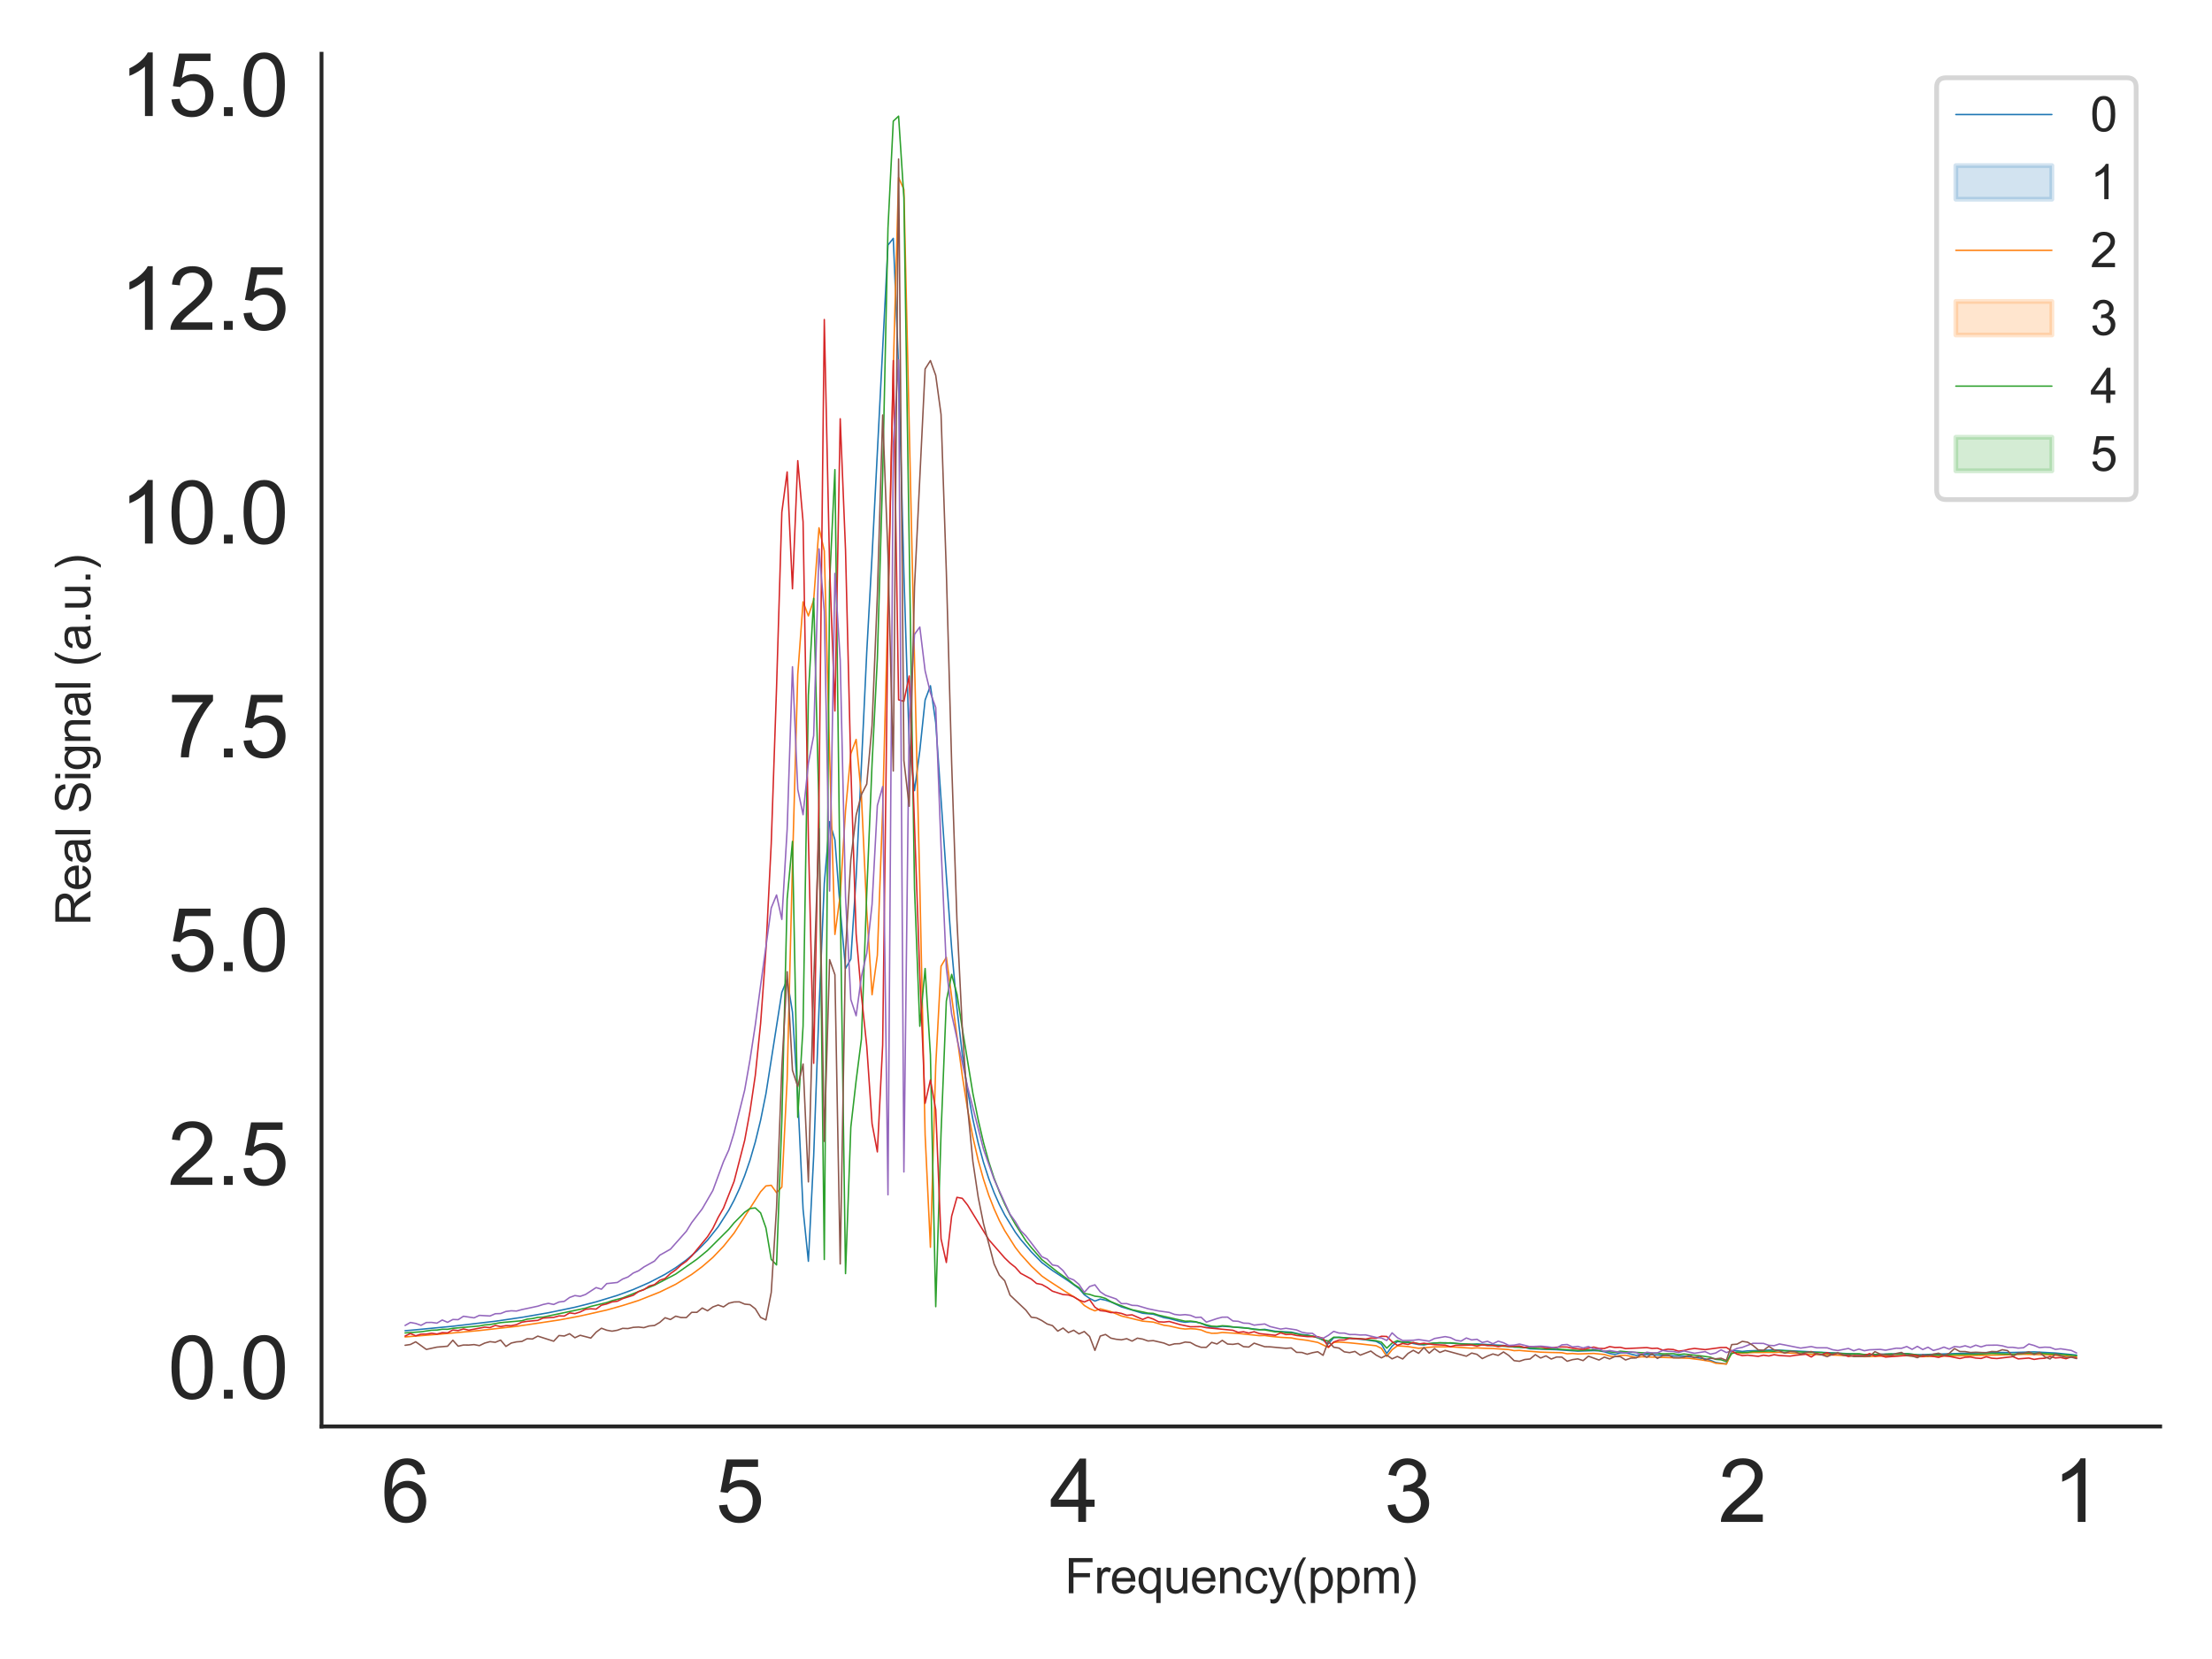 <?xml version="1.0" encoding="utf-8" standalone="no"?>
<!DOCTYPE svg PUBLIC "-//W3C//DTD SVG 1.1//EN"
  "http://www.w3.org/Graphics/SVG/1.1/DTD/svg11.dtd">
<svg xmlns:xlink="http://www.w3.org/1999/xlink" width="460.8pt" height="345.6pt" viewBox="0 0 460.8 345.6" xmlns="http://www.w3.org/2000/svg" version="1.1">
 <defs>
  <style type="text/css">*{stroke-linejoin: round; stroke-linecap: butt}</style>
 </defs>
 <g id="figure_1">
  <g id="patch_1">
   <path d="M 0 345.6 
L 460.8 345.6 
L 460.8 0 
L 0 0 
z
" style="fill: #ffffff"/>
  </g>
  <g id="axes_1">
   <g id="patch_2">
    <path d="M 66.98 297.16 
L 450 297.16 
L 450 11.198 
L 66.98 11.198 
z
" style="fill: #ffffff"/>
   </g>
   <g id="matplotlib.axis_1">
    <g id="xtick_1">
     <g id="text_1">
      <!-- 1 -->
      <g style="fill: #262626" transform="translate(427.585 317.044) scale(0.18 -0.18)">
       <defs>
        <path id="ArialMT-31" d="M 2384 0 
L 1822 0 
L 1822 3584 
Q 1619 3391 1289 3197 
Q 959 3003 697 2906 
L 697 3450 
Q 1169 3672 1522 3987 
Q 1875 4303 2022 4600 
L 2384 4600 
L 2384 0 
z
" transform="scale(0.016)"/>
       </defs>
       <use xlink:href="#ArialMT-31"/>
      </g>
     </g>
    </g>
    <g id="xtick_2">
     <g id="text_2">
      <!-- 2 -->
      <g style="fill: #262626" transform="translate(357.945 317.044) scale(0.18 -0.18)">
       <defs>
        <path id="ArialMT-32" d="M 3222 541 
L 3222 0 
L 194 0 
Q 188 203 259 391 
Q 375 700 629 1000 
Q 884 1300 1366 1694 
Q 2113 2306 2375 2664 
Q 2638 3022 2638 3341 
Q 2638 3675 2398 3904 
Q 2159 4134 1775 4134 
Q 1369 4134 1125 3890 
Q 881 3647 878 3216 
L 300 3275 
Q 359 3922 746 4261 
Q 1134 4600 1788 4600 
Q 2447 4600 2831 4234 
Q 3216 3869 3216 3328 
Q 3216 3053 3103 2787 
Q 2991 2522 2730 2228 
Q 2469 1934 1863 1422 
Q 1356 997 1212 845 
Q 1069 694 975 541 
L 3222 541 
z
" transform="scale(0.016)"/>
       </defs>
       <use xlink:href="#ArialMT-32"/>
      </g>
     </g>
    </g>
    <g id="xtick_3">
     <g id="text_3">
      <!-- 3 -->
      <g style="fill: #262626" transform="translate(288.305 317.044) scale(0.18 -0.18)">
       <defs>
        <path id="ArialMT-33" d="M 269 1209 
L 831 1284 
Q 928 806 1161 595 
Q 1394 384 1728 384 
Q 2125 384 2398 659 
Q 2672 934 2672 1341 
Q 2672 1728 2419 1979 
Q 2166 2231 1775 2231 
Q 1616 2231 1378 2169 
L 1441 2663 
Q 1497 2656 1531 2656 
Q 1891 2656 2178 2843 
Q 2466 3031 2466 3422 
Q 2466 3731 2256 3934 
Q 2047 4138 1716 4138 
Q 1388 4138 1169 3931 
Q 950 3725 888 3313 
L 325 3413 
Q 428 3978 793 4289 
Q 1159 4600 1703 4600 
Q 2078 4600 2393 4439 
Q 2709 4278 2876 4000 
Q 3044 3722 3044 3409 
Q 3044 3113 2884 2869 
Q 2725 2625 2413 2481 
Q 2819 2388 3044 2092 
Q 3269 1797 3269 1353 
Q 3269 753 2831 336 
Q 2394 -81 1725 -81 
Q 1122 -81 723 278 
Q 325 638 269 1209 
z
" transform="scale(0.016)"/>
       </defs>
       <use xlink:href="#ArialMT-33"/>
      </g>
     </g>
    </g>
    <g id="xtick_4">
     <g id="text_4">
      <!-- 4 -->
      <g style="fill: #262626" transform="translate(218.665 317.044) scale(0.18 -0.18)">
       <defs>
        <path id="ArialMT-34" d="M 2069 0 
L 2069 1097 
L 81 1097 
L 81 1613 
L 2172 4581 
L 2631 4581 
L 2631 1613 
L 3250 1613 
L 3250 1097 
L 2631 1097 
L 2631 0 
L 2069 0 
z
M 2069 1613 
L 2069 3678 
L 634 1613 
L 2069 1613 
z
" transform="scale(0.016)"/>
       </defs>
       <use xlink:href="#ArialMT-34"/>
      </g>
     </g>
    </g>
    <g id="xtick_5">
     <g id="text_5">
      <!-- 5 -->
      <g style="fill: #262626" transform="translate(149.025 317.044) scale(0.18 -0.18)">
       <defs>
        <path id="ArialMT-35" d="M 266 1200 
L 856 1250 
Q 922 819 1161 601 
Q 1400 384 1738 384 
Q 2144 384 2425 690 
Q 2706 997 2706 1503 
Q 2706 1984 2436 2262 
Q 2166 2541 1728 2541 
Q 1456 2541 1237 2417 
Q 1019 2294 894 2097 
L 366 2166 
L 809 4519 
L 3088 4519 
L 3088 3981 
L 1259 3981 
L 1013 2750 
Q 1425 3038 1878 3038 
Q 2478 3038 2890 2622 
Q 3303 2206 3303 1553 
Q 3303 931 2941 478 
Q 2500 -78 1738 -78 
Q 1113 -78 717 272 
Q 322 622 266 1200 
z
" transform="scale(0.016)"/>
       </defs>
       <use xlink:href="#ArialMT-35"/>
      </g>
     </g>
    </g>
    <g id="xtick_6">
     <g id="text_6">
      <!-- 6 -->
      <g style="fill: #262626" transform="translate(79.385 317.044) scale(0.18 -0.18)">
       <defs>
        <path id="ArialMT-36" d="M 3184 3459 
L 2625 3416 
Q 2550 3747 2413 3897 
Q 2184 4138 1850 4138 
Q 1581 4138 1378 3988 
Q 1113 3794 959 3422 
Q 806 3050 800 2363 
Q 1003 2672 1297 2822 
Q 1591 2972 1913 2972 
Q 2475 2972 2870 2558 
Q 3266 2144 3266 1488 
Q 3266 1056 3080 686 
Q 2894 316 2569 119 
Q 2244 -78 1831 -78 
Q 1128 -78 684 439 
Q 241 956 241 2144 
Q 241 3472 731 4075 
Q 1159 4600 1884 4600 
Q 2425 4600 2770 4297 
Q 3116 3994 3184 3459 
z
M 888 1484 
Q 888 1194 1011 928 
Q 1134 663 1356 523 
Q 1578 384 1822 384 
Q 2178 384 2434 671 
Q 2691 959 2691 1453 
Q 2691 1928 2437 2201 
Q 2184 2475 1800 2475 
Q 1419 2475 1153 2201 
Q 888 1928 888 1484 
z
" transform="scale(0.016)"/>
       </defs>
       <use xlink:href="#ArialMT-36"/>
      </g>
     </g>
    </g>
    <g id="text_7">
     <!-- Frequency(ppm) -->
     <g style="fill: #262626" transform="translate(221.813 331.901) scale(0.1 -0.1)">
      <defs>
       <path id="ArialMT-46" d="M 525 0 
L 525 4581 
L 3616 4581 
L 3616 4041 
L 1131 4041 
L 1131 2622 
L 3281 2622 
L 3281 2081 
L 1131 2081 
L 1131 0 
L 525 0 
z
" transform="scale(0.016)"/>
       <path id="ArialMT-72" d="M 416 0 
L 416 3319 
L 922 3319 
L 922 2816 
Q 1116 3169 1280 3281 
Q 1444 3394 1641 3394 
Q 1925 3394 2219 3213 
L 2025 2691 
Q 1819 2813 1613 2813 
Q 1428 2813 1281 2702 
Q 1134 2591 1072 2394 
Q 978 2094 978 1738 
L 978 0 
L 416 0 
z
" transform="scale(0.016)"/>
       <path id="ArialMT-65" d="M 2694 1069 
L 3275 997 
Q 3138 488 2766 206 
Q 2394 -75 1816 -75 
Q 1088 -75 661 373 
Q 234 822 234 1631 
Q 234 2469 665 2931 
Q 1097 3394 1784 3394 
Q 2450 3394 2872 2941 
Q 3294 2488 3294 1666 
Q 3294 1616 3291 1516 
L 816 1516 
Q 847 969 1125 678 
Q 1403 388 1819 388 
Q 2128 388 2347 550 
Q 2566 713 2694 1069 
z
M 847 1978 
L 2700 1978 
Q 2663 2397 2488 2606 
Q 2219 2931 1791 2931 
Q 1403 2931 1139 2672 
Q 875 2413 847 1978 
z
" transform="scale(0.016)"/>
       <path id="ArialMT-71" d="M 2538 -1272 
L 2538 353 
Q 2406 169 2170 47 
Q 1934 -75 1669 -75 
Q 1078 -75 651 397 
Q 225 869 225 1691 
Q 225 2191 398 2587 
Q 572 2984 901 3189 
Q 1231 3394 1625 3394 
Q 2241 3394 2594 2875 
L 2594 3319 
L 3100 3319 
L 3100 -1272 
L 2538 -1272 
z
M 803 1669 
Q 803 1028 1072 708 
Q 1341 388 1716 388 
Q 2075 388 2334 692 
Q 2594 997 2594 1619 
Q 2594 2281 2320 2615 
Q 2047 2950 1678 2950 
Q 1313 2950 1058 2639 
Q 803 2328 803 1669 
z
" transform="scale(0.016)"/>
       <path id="ArialMT-75" d="M 2597 0 
L 2597 488 
Q 2209 -75 1544 -75 
Q 1250 -75 995 37 
Q 741 150 617 320 
Q 494 491 444 738 
Q 409 903 409 1263 
L 409 3319 
L 972 3319 
L 972 1478 
Q 972 1038 1006 884 
Q 1059 663 1231 536 
Q 1403 409 1656 409 
Q 1909 409 2131 539 
Q 2353 669 2445 892 
Q 2538 1116 2538 1541 
L 2538 3319 
L 3100 3319 
L 3100 0 
L 2597 0 
z
" transform="scale(0.016)"/>
       <path id="ArialMT-6e" d="M 422 0 
L 422 3319 
L 928 3319 
L 928 2847 
Q 1294 3394 1984 3394 
Q 2284 3394 2536 3286 
Q 2788 3178 2913 3003 
Q 3038 2828 3088 2588 
Q 3119 2431 3119 2041 
L 3119 0 
L 2556 0 
L 2556 2019 
Q 2556 2363 2490 2533 
Q 2425 2703 2258 2804 
Q 2091 2906 1866 2906 
Q 1506 2906 1245 2678 
Q 984 2450 984 1813 
L 984 0 
L 422 0 
z
" transform="scale(0.016)"/>
       <path id="ArialMT-63" d="M 2588 1216 
L 3141 1144 
Q 3050 572 2676 248 
Q 2303 -75 1759 -75 
Q 1078 -75 664 370 
Q 250 816 250 1647 
Q 250 2184 428 2587 
Q 606 2991 970 3192 
Q 1334 3394 1763 3394 
Q 2303 3394 2647 3120 
Q 2991 2847 3088 2344 
L 2541 2259 
Q 2463 2594 2264 2762 
Q 2066 2931 1784 2931 
Q 1359 2931 1093 2626 
Q 828 2322 828 1663 
Q 828 994 1084 691 
Q 1341 388 1753 388 
Q 2084 388 2306 591 
Q 2528 794 2588 1216 
z
" transform="scale(0.016)"/>
       <path id="ArialMT-79" d="M 397 -1278 
L 334 -750 
Q 519 -800 656 -800 
Q 844 -800 956 -737 
Q 1069 -675 1141 -563 
Q 1194 -478 1313 -144 
Q 1328 -97 1363 -6 
L 103 3319 
L 709 3319 
L 1400 1397 
Q 1534 1031 1641 628 
Q 1738 1016 1872 1384 
L 2581 3319 
L 3144 3319 
L 1881 -56 
Q 1678 -603 1566 -809 
Q 1416 -1088 1222 -1217 
Q 1028 -1347 759 -1347 
Q 597 -1347 397 -1278 
z
" transform="scale(0.016)"/>
       <path id="ArialMT-28" d="M 1497 -1347 
Q 1031 -759 709 28 
Q 388 816 388 1659 
Q 388 2403 628 3084 
Q 909 3875 1497 4659 
L 1900 4659 
Q 1522 4009 1400 3731 
Q 1209 3300 1100 2831 
Q 966 2247 966 1656 
Q 966 153 1900 -1347 
L 1497 -1347 
z
" transform="scale(0.016)"/>
       <path id="ArialMT-70" d="M 422 -1272 
L 422 3319 
L 934 3319 
L 934 2888 
Q 1116 3141 1344 3267 
Q 1572 3394 1897 3394 
Q 2322 3394 2647 3175 
Q 2972 2956 3137 2557 
Q 3303 2159 3303 1684 
Q 3303 1175 3120 767 
Q 2938 359 2589 142 
Q 2241 -75 1856 -75 
Q 1575 -75 1351 44 
Q 1128 163 984 344 
L 984 -1272 
L 422 -1272 
z
M 931 1641 
Q 931 1000 1190 694 
Q 1450 388 1819 388 
Q 2194 388 2461 705 
Q 2728 1022 2728 1688 
Q 2728 2322 2467 2637 
Q 2206 2953 1844 2953 
Q 1484 2953 1207 2617 
Q 931 2281 931 1641 
z
" transform="scale(0.016)"/>
       <path id="ArialMT-6d" d="M 422 0 
L 422 3319 
L 925 3319 
L 925 2853 
Q 1081 3097 1340 3245 
Q 1600 3394 1931 3394 
Q 2300 3394 2536 3241 
Q 2772 3088 2869 2813 
Q 3263 3394 3894 3394 
Q 4388 3394 4653 3120 
Q 4919 2847 4919 2278 
L 4919 0 
L 4359 0 
L 4359 2091 
Q 4359 2428 4304 2576 
Q 4250 2725 4106 2815 
Q 3963 2906 3769 2906 
Q 3419 2906 3187 2673 
Q 2956 2441 2956 1928 
L 2956 0 
L 2394 0 
L 2394 2156 
Q 2394 2531 2256 2718 
Q 2119 2906 1806 2906 
Q 1569 2906 1367 2781 
Q 1166 2656 1075 2415 
Q 984 2175 984 1722 
L 984 0 
L 422 0 
z
" transform="scale(0.016)"/>
       <path id="ArialMT-29" d="M 791 -1347 
L 388 -1347 
Q 1322 153 1322 1656 
Q 1322 2244 1188 2822 
Q 1081 3291 891 3722 
Q 769 4003 388 4659 
L 791 4659 
Q 1378 3875 1659 3084 
Q 1900 2403 1900 1659 
Q 1900 816 1576 28 
Q 1253 -759 791 -1347 
z
" transform="scale(0.016)"/>
      </defs>
      <use xlink:href="#ArialMT-46"/>
      <use xlink:href="#ArialMT-72" x="61.084"/>
      <use xlink:href="#ArialMT-65" x="94.385"/>
      <use xlink:href="#ArialMT-71" x="150"/>
      <use xlink:href="#ArialMT-75" x="205.615"/>
      <use xlink:href="#ArialMT-65" x="261.23"/>
      <use xlink:href="#ArialMT-6e" x="316.846"/>
      <use xlink:href="#ArialMT-63" x="372.461"/>
      <use xlink:href="#ArialMT-79" x="422.461"/>
      <use xlink:href="#ArialMT-28" x="472.461"/>
      <use xlink:href="#ArialMT-70" x="505.762"/>
      <use xlink:href="#ArialMT-70" x="561.377"/>
      <use xlink:href="#ArialMT-6d" x="616.992"/>
      <use xlink:href="#ArialMT-29" x="700.293"/>
     </g>
    </g>
   </g>
   <g id="matplotlib.axis_2">
    <g id="ytick_1">
     <g id="text_8">
      <!-- 0.0 -->
      <g style="fill: #262626" transform="translate(34.96 291.359) scale(0.18 -0.18)">
       <defs>
        <path id="ArialMT-30" d="M 266 2259 
Q 266 3072 433 3567 
Q 600 4063 929 4331 
Q 1259 4600 1759 4600 
Q 2128 4600 2406 4451 
Q 2684 4303 2865 4023 
Q 3047 3744 3150 3342 
Q 3253 2941 3253 2259 
Q 3253 1453 3087 958 
Q 2922 463 2592 192 
Q 2263 -78 1759 -78 
Q 1097 -78 719 397 
Q 266 969 266 2259 
z
M 844 2259 
Q 844 1131 1108 757 
Q 1372 384 1759 384 
Q 2147 384 2411 759 
Q 2675 1134 2675 2259 
Q 2675 3391 2411 3762 
Q 2147 4134 1753 4134 
Q 1366 4134 1134 3806 
Q 844 3388 844 2259 
z
" transform="scale(0.016)"/>
        <path id="ArialMT-2e" d="M 581 0 
L 581 641 
L 1222 641 
L 1222 0 
L 581 0 
z
" transform="scale(0.016)"/>
       </defs>
       <use xlink:href="#ArialMT-30"/>
       <use xlink:href="#ArialMT-2e" x="55.615"/>
       <use xlink:href="#ArialMT-30" x="83.398"/>
      </g>
     </g>
    </g>
    <g id="ytick_2">
     <g id="text_9">
      <!-- 2.5 -->
      <g style="fill: #262626" transform="translate(34.96 246.829) scale(0.18 -0.18)">
       <use xlink:href="#ArialMT-32"/>
       <use xlink:href="#ArialMT-2e" x="55.615"/>
       <use xlink:href="#ArialMT-35" x="83.398"/>
      </g>
     </g>
    </g>
    <g id="ytick_3">
     <g id="text_10">
      <!-- 5.0 -->
      <g style="fill: #262626" transform="translate(34.96 202.298) scale(0.18 -0.18)">
       <use xlink:href="#ArialMT-35"/>
       <use xlink:href="#ArialMT-2e" x="55.615"/>
       <use xlink:href="#ArialMT-30" x="83.398"/>
      </g>
     </g>
    </g>
    <g id="ytick_4">
     <g id="text_11">
      <!-- 7.5 -->
      <g style="fill: #262626" transform="translate(34.96 157.768) scale(0.18 -0.18)">
       <defs>
        <path id="ArialMT-37" d="M 303 3981 
L 303 4522 
L 3269 4522 
L 3269 4084 
Q 2831 3619 2401 2847 
Q 1972 2075 1738 1259 
Q 1569 684 1522 0 
L 944 0 
Q 953 541 1156 1306 
Q 1359 2072 1739 2783 
Q 2119 3494 2547 3981 
L 303 3981 
z
" transform="scale(0.016)"/>
       </defs>
       <use xlink:href="#ArialMT-37"/>
       <use xlink:href="#ArialMT-2e" x="55.615"/>
       <use xlink:href="#ArialMT-35" x="83.398"/>
      </g>
     </g>
    </g>
    <g id="ytick_5">
     <g id="text_12">
      <!-- 10.0 -->
      <g style="fill: #262626" transform="translate(24.95 113.237) scale(0.18 -0.18)">
       <use xlink:href="#ArialMT-31"/>
       <use xlink:href="#ArialMT-30" x="55.615"/>
       <use xlink:href="#ArialMT-2e" x="111.23"/>
       <use xlink:href="#ArialMT-30" x="139.014"/>
      </g>
     </g>
    </g>
    <g id="ytick_6">
     <g id="text_13">
      <!-- 12.5 -->
      <g style="fill: #262626" transform="translate(24.95 68.706) scale(0.18 -0.18)">
       <use xlink:href="#ArialMT-31"/>
       <use xlink:href="#ArialMT-32" x="55.615"/>
       <use xlink:href="#ArialMT-2e" x="111.23"/>
       <use xlink:href="#ArialMT-35" x="139.014"/>
      </g>
     </g>
    </g>
    <g id="ytick_7">
     <g id="text_14">
      <!-- 15.0 -->
      <g style="fill: #262626" transform="translate(24.95 24.176) scale(0.18 -0.18)">
       <use xlink:href="#ArialMT-31"/>
       <use xlink:href="#ArialMT-35" x="55.615"/>
       <use xlink:href="#ArialMT-2e" x="111.23"/>
       <use xlink:href="#ArialMT-30" x="139.014"/>
      </g>
     </g>
    </g>
    <g id="text_15">
     <!-- Real Signal (a.u.) -->
     <g style="fill: #262626" transform="translate(18.846 192.807) rotate(-90) scale(0.1 -0.1)">
      <defs>
       <path id="ArialMT-52" d="M 503 0 
L 503 4581 
L 2534 4581 
Q 3147 4581 3465 4457 
Q 3784 4334 3975 4021 
Q 4166 3709 4166 3331 
Q 4166 2844 3850 2509 
Q 3534 2175 2875 2084 
Q 3116 1969 3241 1856 
Q 3506 1613 3744 1247 
L 4541 0 
L 3778 0 
L 3172 953 
Q 2906 1366 2734 1584 
Q 2563 1803 2427 1890 
Q 2291 1978 2150 2013 
Q 2047 2034 1813 2034 
L 1109 2034 
L 1109 0 
L 503 0 
z
M 1109 2559 
L 2413 2559 
Q 2828 2559 3062 2645 
Q 3297 2731 3419 2920 
Q 3541 3109 3541 3331 
Q 3541 3656 3305 3865 
Q 3069 4075 2559 4075 
L 1109 4075 
L 1109 2559 
z
" transform="scale(0.016)"/>
       <path id="ArialMT-61" d="M 2588 409 
Q 2275 144 1986 34 
Q 1697 -75 1366 -75 
Q 819 -75 525 192 
Q 231 459 231 875 
Q 231 1119 342 1320 
Q 453 1522 633 1644 
Q 813 1766 1038 1828 
Q 1203 1872 1538 1913 
Q 2219 1994 2541 2106 
Q 2544 2222 2544 2253 
Q 2544 2597 2384 2738 
Q 2169 2928 1744 2928 
Q 1347 2928 1158 2789 
Q 969 2650 878 2297 
L 328 2372 
Q 403 2725 575 2942 
Q 747 3159 1072 3276 
Q 1397 3394 1825 3394 
Q 2250 3394 2515 3294 
Q 2781 3194 2906 3042 
Q 3031 2891 3081 2659 
Q 3109 2516 3109 2141 
L 3109 1391 
Q 3109 606 3145 398 
Q 3181 191 3288 0 
L 2700 0 
Q 2613 175 2588 409 
z
M 2541 1666 
Q 2234 1541 1622 1453 
Q 1275 1403 1131 1340 
Q 988 1278 909 1158 
Q 831 1038 831 891 
Q 831 666 1001 516 
Q 1172 366 1500 366 
Q 1825 366 2078 508 
Q 2331 650 2450 897 
Q 2541 1088 2541 1459 
L 2541 1666 
z
" transform="scale(0.016)"/>
       <path id="ArialMT-6c" d="M 409 0 
L 409 4581 
L 972 4581 
L 972 0 
L 409 0 
z
" transform="scale(0.016)"/>
       <path id="ArialMT-20" transform="scale(0.016)"/>
       <path id="ArialMT-53" d="M 288 1472 
L 859 1522 
Q 900 1178 1048 958 
Q 1197 738 1509 602 
Q 1822 466 2213 466 
Q 2559 466 2825 569 
Q 3091 672 3220 851 
Q 3350 1031 3350 1244 
Q 3350 1459 3225 1620 
Q 3100 1781 2813 1891 
Q 2628 1963 1997 2114 
Q 1366 2266 1113 2400 
Q 784 2572 623 2826 
Q 463 3081 463 3397 
Q 463 3744 659 4045 
Q 856 4347 1234 4503 
Q 1613 4659 2075 4659 
Q 2584 4659 2973 4495 
Q 3363 4331 3572 4012 
Q 3781 3694 3797 3291 
L 3216 3247 
Q 3169 3681 2898 3903 
Q 2628 4125 2100 4125 
Q 1550 4125 1298 3923 
Q 1047 3722 1047 3438 
Q 1047 3191 1225 3031 
Q 1400 2872 2139 2705 
Q 2878 2538 3153 2413 
Q 3553 2228 3743 1945 
Q 3934 1663 3934 1294 
Q 3934 928 3725 604 
Q 3516 281 3123 101 
Q 2731 -78 2241 -78 
Q 1619 -78 1198 103 
Q 778 284 539 648 
Q 300 1013 288 1472 
z
" transform="scale(0.016)"/>
       <path id="ArialMT-69" d="M 425 3934 
L 425 4581 
L 988 4581 
L 988 3934 
L 425 3934 
z
M 425 0 
L 425 3319 
L 988 3319 
L 988 0 
L 425 0 
z
" transform="scale(0.016)"/>
       <path id="ArialMT-67" d="M 319 -275 
L 866 -356 
Q 900 -609 1056 -725 
Q 1266 -881 1628 -881 
Q 2019 -881 2231 -725 
Q 2444 -569 2519 -288 
Q 2563 -116 2559 434 
Q 2191 0 1641 0 
Q 956 0 581 494 
Q 206 988 206 1678 
Q 206 2153 378 2554 
Q 550 2956 876 3175 
Q 1203 3394 1644 3394 
Q 2231 3394 2613 2919 
L 2613 3319 
L 3131 3319 
L 3131 450 
Q 3131 -325 2973 -648 
Q 2816 -972 2473 -1159 
Q 2131 -1347 1631 -1347 
Q 1038 -1347 672 -1080 
Q 306 -813 319 -275 
z
M 784 1719 
Q 784 1066 1043 766 
Q 1303 466 1694 466 
Q 2081 466 2343 764 
Q 2606 1063 2606 1700 
Q 2606 2309 2336 2618 
Q 2066 2928 1684 2928 
Q 1309 2928 1046 2623 
Q 784 2319 784 1719 
z
" transform="scale(0.016)"/>
      </defs>
      <use xlink:href="#ArialMT-52"/>
      <use xlink:href="#ArialMT-65" x="72.217"/>
      <use xlink:href="#ArialMT-61" x="127.832"/>
      <use xlink:href="#ArialMT-6c" x="183.447"/>
      <use xlink:href="#ArialMT-20" x="205.664"/>
      <use xlink:href="#ArialMT-53" x="233.447"/>
      <use xlink:href="#ArialMT-69" x="300.146"/>
      <use xlink:href="#ArialMT-67" x="322.363"/>
      <use xlink:href="#ArialMT-6e" x="377.979"/>
      <use xlink:href="#ArialMT-61" x="433.594"/>
      <use xlink:href="#ArialMT-6c" x="489.209"/>
      <use xlink:href="#ArialMT-20" x="511.426"/>
      <use xlink:href="#ArialMT-28" x="539.209"/>
      <use xlink:href="#ArialMT-61" x="572.51"/>
      <use xlink:href="#ArialMT-2e" x="628.125"/>
      <use xlink:href="#ArialMT-75" x="655.908"/>
      <use xlink:href="#ArialMT-2e" x="711.523"/>
      <use xlink:href="#ArialMT-29" x="739.307"/>
     </g>
    </g>
   </g>
   <g id="PolyCollection_1"/>
   <g id="PolyCollection_2"/>
   <g id="PolyCollection_3"/>
   <g id="PolyCollection_4"/>
   <g id="PolyCollection_5"/>
   <g id="PolyCollection_6"/>
   <g id="line2d_1">
    <path d="M 432.59 282.288 
L 428.168 281.858 
L 423.747 281.623 
L 420.431 281.721 
L 418.22 281.77 
L 414.904 281.729 
L 399.428 282.233 
L 397.217 281.984 
L 392.796 282.079 
L 389.48 282.244 
L 385.058 281.996 
L 369.582 281.217 
L 364.055 281.416 
L 362.95 281.531 
L 361.845 281.387 
L 360.739 281.412 
L 359.634 284.148 
L 357.423 283.829 
L 356.318 283.38 
L 355.212 283.072 
L 350.791 282.481 
L 348.58 282.449 
L 343.053 282.155 
L 341.947 282.177 
L 340.842 282.352 
L 338.631 281.8 
L 337.526 281.835 
L 336.42 282.149 
L 335.315 281.951 
L 334.21 281.596 
L 333.104 281.412 
L 331.999 281.36 
L 328.683 281.467 
L 324.261 281.166 
L 318.734 280.98 
L 317.629 280.705 
L 316.523 280.597 
L 315.418 280.619 
L 313.207 280.28 
L 307.68 279.967 
L 306.575 280.081 
L 301.048 279.719 
L 298.837 279.773 
L 296.626 280.162 
L 295.521 280.095 
L 293.31 279.665 
L 291.099 279.469 
L 289.994 280.439 
L 288.888 281.96 
L 287.783 280.03 
L 286.678 279.439 
L 284.467 279.101 
L 278.94 278.57 
L 277.834 278.665 
L 276.729 279.937 
L 275.624 279.199 
L 274.518 278.598 
L 272.307 278.108 
L 271.202 278.005 
L 268.991 277.505 
L 266.78 277.388 
L 265.675 277.32 
L 263.464 276.927 
L 262.359 277.002 
L 259.043 276.581 
L 254.621 276.28 
L 253.516 276.457 
L 252.41 276.473 
L 251.305 276.16 
L 250.2 275.656 
L 249.094 275.408 
L 247.989 275.341 
L 246.883 275.453 
L 245.778 275.269 
L 243.567 274.677 
L 242.462 274.488 
L 240.251 273.776 
L 238.04 273.574 
L 233.619 272.248 
L 231.408 271.213 
L 230.302 270.843 
L 229.197 270.62 
L 228.092 271.043 
L 226.986 270.477 
L 225.881 269.712 
L 224.775 268.431 
L 222.565 266.848 
L 219.248 264.67 
L 217.038 263.024 
L 214.827 260.769 
L 212.616 258.187 
L 211.511 256.69 
L 209.3 253.091 
L 208.194 250.941 
L 207.089 248.448 
L 205.984 245.551 
L 204.878 242.146 
L 203.773 238.088 
L 202.667 233.172 
L 201.562 227.119 
L 200.457 219.577 
L 199.351 210.025 
L 198.246 197.624 
L 197.14 182.442 
L 194.93 150.546 
L 193.824 142.855 
L 192.719 145.824 
L 191.613 156.367 
L 190.508 164.703 
L 189.403 154.803 
L 188.297 119.51 
L 187.192 76.461 
L 186.087 49.655 
L 184.981 51.049 
L 181.665 115.797 
L 180.56 135.832 
L 178.349 182.789 
L 177.243 199.795 
L 176.138 201.754 
L 175.033 189.368 
L 173.927 174.95 
L 172.822 171.16 
L 171.716 184.035 
L 170.611 210.319 
L 169.506 240.776 
L 168.4 262.745 
L 167.295 251.938 
L 166.189 228.428 
L 165.084 210.837 
L 163.979 204.034 
L 162.873 206.713 
L 159.557 227.858 
L 158.452 233.337 
L 157.346 237.883 
L 156.241 241.685 
L 155.135 244.894 
L 154.03 247.648 
L 152.925 250.027 
L 151.819 252.105 
L 149.608 255.566 
L 147.398 258.328 
L 145.187 260.594 
L 142.976 262.482 
L 140.765 264.085 
L 138.554 265.459 
L 135.238 267.184 
L 131.922 268.635 
L 128.606 269.851 
L 124.184 271.202 
L 119.763 272.324 
L 114.236 273.473 
L 108.709 274.431 
L 103.182 275.236 
L 94.339 276.282 
L 85.495 277.123 
L 84.39 277.213 
L 84.39 277.213 
" clip-path="url(#pc309017e9c)" style="fill: none; stroke: #1f77b4; stroke-width: 0.3; stroke-linecap: round"/>
   </g>
   <g id="line2d_2">
    <path d="M 432.59 282.695 
L 427.063 282.244 
L 421.536 282.119 
L 419.325 282.215 
L 407.166 282.45 
L 404.955 282.52 
L 399.428 282.636 
L 397.217 282.415 
L 392.796 282.486 
L 388.374 282.616 
L 382.847 282.309 
L 377.32 282.139 
L 375.109 281.965 
L 371.793 281.803 
L 370.688 281.715 
L 368.477 281.74 
L 365.161 281.756 
L 362.95 281.927 
L 361.845 281.819 
L 360.739 281.829 
L 359.634 284.162 
L 357.423 283.987 
L 356.318 283.599 
L 354.107 283.237 
L 351.896 282.957 
L 349.685 282.875 
L 341.947 282.642 
L 340.842 282.783 
L 338.631 282.328 
L 337.526 282.356 
L 336.42 282.628 
L 335.315 282.49 
L 334.21 282.162 
L 331.999 281.943 
L 328.683 282.052 
L 327.577 281.956 
L 326.472 282.017 
L 325.367 281.79 
L 323.156 281.747 
L 320.945 281.676 
L 317.629 281.422 
L 316.523 281.314 
L 315.418 281.367 
L 314.313 281.141 
L 310.996 280.922 
L 308.786 280.853 
L 307.68 280.779 
L 306.575 280.854 
L 302.153 280.562 
L 298.837 280.574 
L 295.521 280.873 
L 293.31 280.516 
L 291.099 280.353 
L 289.994 281.172 
L 288.888 282.565 
L 287.783 280.889 
L 286.678 280.344 
L 283.361 279.96 
L 281.151 279.735 
L 278.94 279.575 
L 277.834 279.649 
L 276.729 280.698 
L 274.518 279.651 
L 272.307 279.216 
L 270.097 278.932 
L 268.991 278.708 
L 266.78 278.589 
L 264.57 278.372 
L 263.464 278.207 
L 262.359 278.242 
L 257.937 277.773 
L 254.621 277.582 
L 253.516 277.733 
L 252.41 277.749 
L 251.305 277.507 
L 250.2 277.045 
L 249.094 276.858 
L 247.989 276.789 
L 246.883 276.863 
L 245.778 276.725 
L 243.567 276.221 
L 242.462 276.073 
L 240.251 275.416 
L 238.04 275.218 
L 233.619 274.148 
L 231.408 273.233 
L 229.197 272.659 
L 228.092 273.07 
L 226.986 272.615 
L 225.881 271.951 
L 224.775 270.831 
L 221.459 268.754 
L 218.143 266.594 
L 217.038 265.821 
L 214.827 263.734 
L 212.616 261.278 
L 211.511 259.856 
L 209.3 256.362 
L 208.194 254.278 
L 207.089 251.826 
L 205.984 249.012 
L 204.878 245.66 
L 203.773 241.684 
L 202.667 236.885 
L 201.562 231.064 
L 200.457 224.057 
L 197.14 199.411 
L 196.035 201.284 
L 194.93 221.982 
L 193.824 259.825 
L 192.719 236.379 
L 191.613 184.386 
L 190.508 137.763 
L 188.297 39.464 
L 187.192 36.987 
L 186.087 76.906 
L 184.981 125.634 
L 183.876 168.599 
L 182.77 198.981 
L 181.665 207.215 
L 180.56 189.765 
L 179.454 165.922 
L 178.349 154.031 
L 177.243 157.018 
L 176.138 168.872 
L 175.033 186.564 
L 173.927 194.659 
L 172.822 157.128 
L 171.716 114.764 
L 170.611 109.953 
L 169.506 125.003 
L 168.4 128.301 
L 167.295 125.368 
L 166.189 140.506 
L 165.084 180.149 
L 163.979 224.769 
L 162.873 247.285 
L 161.768 248.455 
L 160.662 246.914 
L 159.557 247.053 
L 158.452 248.258 
L 152.925 256.874 
L 150.714 259.631 
L 148.503 261.946 
L 146.292 263.855 
L 144.081 265.498 
L 140.765 267.536 
L 137.449 269.16 
L 133.027 270.91 
L 129.711 271.964 
L 126.395 272.9 
L 120.868 274.148 
L 116.447 274.982 
L 107.603 276.305 
L 99.866 277.172 
L 92.128 277.886 
L 84.39 278.506 
L 84.39 278.506 
" clip-path="url(#pc309017e9c)" style="fill: none; stroke: #ff7f0e; stroke-width: 0.3; stroke-linecap: round"/>
   </g>
   <g id="line2d_3">
    <path d="M 432.59 282.431 
L 430.379 282.211 
L 428.168 282.077 
L 425.958 281.979 
L 424.852 281.897 
L 423.747 281.94 
L 422.641 281.848 
L 419.325 282.102 
L 414.904 281.949 
L 411.587 282.115 
L 407.166 282.137 
L 404.955 282.303 
L 401.639 282.244 
L 400.533 282.389 
L 397.217 281.997 
L 395.007 282.134 
L 393.901 282.058 
L 391.69 282.178 
L 388.374 282.176 
L 387.269 282.01 
L 385.058 282.05 
L 382.847 281.907 
L 381.742 281.885 
L 380.636 281.978 
L 379.531 281.756 
L 377.32 281.753 
L 375.109 281.635 
L 370.688 281.334 
L 369.582 281.502 
L 368.477 281.457 
L 366.266 281.533 
L 365.161 281.543 
L 364.055 281.715 
L 362.95 281.763 
L 361.845 281.655 
L 360.739 281.978 
L 359.634 283.662 
L 358.528 283.265 
L 357.423 283.188 
L 356.318 282.733 
L 354.107 282.426 
L 350.791 282.065 
L 349.685 282.2 
L 348.58 281.997 
L 346.369 282.027 
L 345.264 281.924 
L 343.053 281.857 
L 339.737 281.679 
L 337.526 281.482 
L 336.42 281.744 
L 331.999 281.195 
L 328.683 281.331 
L 324.261 281.028 
L 322.05 281.018 
L 306.575 280.022 
L 304.364 279.972 
L 302.153 279.732 
L 301.048 279.789 
L 299.942 279.714 
L 297.732 279.864 
L 296.626 280.073 
L 293.31 279.551 
L 292.205 279.654 
L 291.099 279.275 
L 289.994 279.788 
L 288.888 280.851 
L 287.783 279.611 
L 286.678 279.299 
L 283.361 278.87 
L 277.834 278.559 
L 276.729 279.371 
L 275.624 279.109 
L 273.413 278.317 
L 271.202 278.114 
L 268.991 277.626 
L 267.886 277.63 
L 266.78 277.437 
L 265.675 277.448 
L 263.464 277.041 
L 261.253 276.935 
L 260.148 276.725 
L 256.832 276.432 
L 255.727 276.241 
L 254.621 276.179 
L 253.516 276.328 
L 252.41 276.258 
L 251.305 275.997 
L 249.094 275.338 
L 247.989 275.205 
L 246.883 275.231 
L 241.356 273.972 
L 240.251 273.604 
L 239.146 273.551 
L 235.829 272.844 
L 232.513 271.616 
L 231.408 271.149 
L 230.302 270.489 
L 229.197 270.156 
L 228.092 270.018 
L 226.986 269.646 
L 225.881 269.457 
L 224.775 268.242 
L 223.67 267.519 
L 222.565 266.597 
L 220.354 265.015 
L 217.038 262.403 
L 214.827 259.875 
L 213.721 258.499 
L 211.511 255.027 
L 210.405 253.069 
L 209.3 250.826 
L 208.194 248.309 
L 207.089 245.428 
L 205.984 242.033 
L 204.878 238.007 
L 203.773 233.262 
L 202.667 227.773 
L 200.457 214.226 
L 199.351 207.095 
L 198.246 202.981 
L 197.14 208.524 
L 196.035 236.065 
L 194.93 272.202 
L 193.824 219.756 
L 192.719 201.765 
L 191.613 213.787 
L 190.508 185.132 
L 188.297 41.172 
L 187.192 24.197 
L 186.087 25.24 
L 184.981 47.536 
L 183.876 99.052 
L 182.77 137.173 
L 181.665 159.14 
L 180.56 186.058 
L 179.454 216.419 
L 178.349 225.114 
L 177.243 234.8 
L 176.138 265.314 
L 175.033 187.047 
L 173.927 97.835 
L 172.822 121.197 
L 171.716 262.375 
L 170.611 168.446 
L 169.506 124.644 
L 168.4 144.805 
L 167.295 213.733 
L 166.189 232.762 
L 165.084 175.282 
L 163.979 187.277 
L 162.873 233.456 
L 161.768 263.507 
L 160.662 262.353 
L 159.557 255.805 
L 158.452 252.672 
L 157.346 251.636 
L 156.241 251.757 
L 155.135 252.527 
L 152.925 254.738 
L 151.819 256.081 
L 147.398 260.484 
L 145.187 262.309 
L 140.765 265.415 
L 136.344 267.72 
L 129.711 270.383 
L 127.5 270.963 
L 126.395 271.357 
L 123.079 272.15 
L 121.973 272.516 
L 113.13 274.38 
L 112.025 274.434 
L 110.92 274.683 
L 109.814 274.801 
L 108.709 275.138 
L 104.287 275.53 
L 102.076 275.924 
L 100.971 276.012 
L 99.866 276.223 
L 94.339 276.716 
L 93.233 276.917 
L 92.128 276.905 
L 91.022 277.079 
L 89.917 277.11 
L 87.706 277.44 
L 84.39 277.673 
L 84.39 277.673 
" clip-path="url(#pc309017e9c)" style="fill: none; stroke: #2ca02c; stroke-width: 0.3; stroke-linecap: round"/>
   </g>
   <g id="line2d_4">
    <path d="M 432.59 282.903 
L 431.485 282.662 
L 430.379 283.045 
L 429.274 282.79 
L 428.168 282.885 
L 427.063 282.58 
L 425.958 282.953 
L 424.852 283.011 
L 423.747 283.19 
L 422.641 282.907 
L 420.431 283.083 
L 419.325 282.612 
L 417.114 282.872 
L 416.009 283.009 
L 414.904 282.94 
L 413.798 282.638 
L 412.693 282.989 
L 411.587 282.906 
L 410.482 282.685 
L 409.377 282.75 
L 408.271 283.003 
L 406.06 282.555 
L 404.955 282.404 
L 403.85 282.766 
L 401.639 282.346 
L 400.533 282.567 
L 398.323 282.26 
L 392.796 282.702 
L 391.69 282.335 
L 390.585 282.517 
L 389.48 281.979 
L 388.374 282.415 
L 386.163 282.379 
L 385.058 282.58 
L 382.847 281.877 
L 381.742 282.25 
L 380.636 281.785 
L 379.531 282.22 
L 378.426 281.961 
L 377.32 282.681 
L 376.215 282.111 
L 374.004 282.332 
L 372.899 282.506 
L 370.688 282.382 
L 369.582 282.208 
L 368.477 282.471 
L 367.372 282.311 
L 366.266 282.549 
L 364.055 282.307 
L 362.95 282.394 
L 361.845 282.101 
L 359.634 280.702 
L 358.528 280.706 
L 355.212 281.152 
L 353.001 280.903 
L 351.896 281.061 
L 350.791 281.335 
L 349.685 281.48 
L 348.58 281.131 
L 347.474 281.061 
L 346.369 281.25 
L 345.264 280.849 
L 344.158 280.905 
L 343.053 280.727 
L 338.631 280.94 
L 337.526 280.667 
L 336.42 280.701 
L 335.315 280.523 
L 334.21 280.919 
L 333.104 280.901 
L 331.999 280.62 
L 329.788 281.102 
L 327.577 280.863 
L 326.472 280.612 
L 325.367 280.585 
L 322.05 280.81 
L 320.945 280.552 
L 318.734 280.497 
L 317.629 280.712 
L 316.523 280.403 
L 314.313 280.484 
L 313.207 280.315 
L 312.102 280.527 
L 310.996 280.263 
L 309.891 280.315 
L 308.786 280.142 
L 307.68 280.411 
L 306.575 280.18 
L 304.364 280.25 
L 303.259 280.251 
L 302.153 280.54 
L 301.048 280.213 
L 298.837 280.117 
L 296.626 279.824 
L 295.521 279.983 
L 294.415 279.656 
L 293.31 280.067 
L 292.205 279.866 
L 291.099 280.268 
L 289.994 279.491 
L 288.888 278.409 
L 287.783 278.367 
L 286.678 278.773 
L 285.572 278.727 
L 284.467 278.966 
L 281.151 278.799 
L 280.045 279.144 
L 278.94 279.166 
L 277.834 279.573 
L 276.729 280.636 
L 275.624 278.789 
L 274.518 278.462 
L 272.307 278.438 
L 270.097 278.204 
L 268.991 277.959 
L 267.886 278.005 
L 266.78 277.658 
L 265.675 278.17 
L 262.359 277.813 
L 261.253 277.421 
L 260.148 277.704 
L 259.043 277.43 
L 257.937 277.561 
L 256.832 277.119 
L 251.305 276.582 
L 250.2 276.354 
L 247.989 276.393 
L 245.778 275.924 
L 243.567 275.288 
L 242.462 275.415 
L 241.356 275.352 
L 240.251 274.785 
L 239.146 274.403 
L 238.04 274.863 
L 235.829 273.899 
L 234.724 273.997 
L 233.619 273.611 
L 232.513 273.394 
L 231.408 273.438 
L 230.302 273.148 
L 229.197 273.026 
L 228.092 272.313 
L 226.986 270.744 
L 225.881 271.225 
L 224.775 270.824 
L 223.67 270.147 
L 222.565 269.762 
L 221.459 269.682 
L 219.248 268.976 
L 218.143 268.201 
L 217.038 267.584 
L 215.932 267.368 
L 214.827 266.447 
L 212.616 265.246 
L 211.511 263.993 
L 210.405 263.118 
L 209.3 262.051 
L 205.984 258.244 
L 201.562 251.032 
L 200.457 249.63 
L 199.351 249.426 
L 198.246 253.352 
L 197.14 263.001 
L 196.035 258.059 
L 194.93 231.156 
L 193.824 224.965 
L 192.719 229.841 
L 191.613 203.021 
L 189.403 140.814 
L 188.297 146.096 
L 187.192 145.779 
L 186.087 75.123 
L 184.981 129.298 
L 183.876 217.701 
L 182.77 239.962 
L 181.665 234.058 
L 180.56 217.925 
L 179.454 207.369 
L 178.349 194.54 
L 177.243 159.891 
L 176.138 114.557 
L 175.033 87.241 
L 173.927 148.113 
L 172.822 117.973 
L 171.716 66.567 
L 170.611 165.912 
L 169.506 221.502 
L 168.4 174.439 
L 167.295 108.712 
L 166.189 95.971 
L 165.084 122.65 
L 163.979 98.312 
L 162.873 106.682 
L 161.768 143.254 
L 160.662 175.725 
L 159.557 197.86 
L 158.452 213.176 
L 157.346 223.997 
L 156.241 231.491 
L 155.135 237.549 
L 152.925 246.104 
L 150.714 251.677 
L 149.608 253.61 
L 148.503 255.891 
L 147.398 257.621 
L 144.081 261.653 
L 142.976 262.743 
L 141.871 263.527 
L 140.765 264.527 
L 139.66 265.307 
L 138.554 266.332 
L 137.449 266.705 
L 136.344 267.604 
L 135.238 267.91 
L 134.133 268.676 
L 133.027 269.05 
L 131.922 269.828 
L 129.711 270.529 
L 128.606 271.07 
L 127.5 271.212 
L 126.395 271.634 
L 125.29 271.899 
L 124.184 272.711 
L 123.079 272.643 
L 121.973 272.758 
L 120.868 273.307 
L 119.763 273.655 
L 118.657 273.505 
L 117.552 274.158 
L 116.447 274.128 
L 115.341 274.433 
L 113.13 274.58 
L 112.025 275.055 
L 109.814 275.263 
L 108.709 275.429 
L 107.603 275.937 
L 106.498 276.175 
L 105.393 276.149 
L 104.287 276.36 
L 103.182 276.11 
L 102.076 276.557 
L 100.971 276.476 
L 97.655 277.096 
L 96.549 276.843 
L 95.444 277.188 
L 94.339 277.054 
L 93.233 277.664 
L 92.128 277.615 
L 91.022 277.902 
L 89.917 277.739 
L 88.812 277.913 
L 87.706 277.931 
L 86.601 278.27 
L 85.495 277.8 
L 84.39 278.325 
L 84.39 278.325 
" clip-path="url(#pc309017e9c)" style="fill: none; stroke: #d62728; stroke-width: 0.3; stroke-linecap: round"/>
   </g>
   <g id="line2d_5">
    <path d="M 432.59 281.847 
L 431.485 281.317 
L 429.274 280.975 
L 428.168 281.101 
L 427.063 280.675 
L 425.958 280.639 
L 424.852 280.735 
L 423.747 280.29 
L 422.641 279.982 
L 421.536 280.761 
L 420.431 280.842 
L 419.325 280.672 
L 418.22 280.672 
L 417.114 280.353 
L 416.009 280.212 
L 413.798 280.241 
L 412.693 280.58 
L 411.587 280.223 
L 410.482 280.693 
L 409.377 280.351 
L 408.271 280.636 
L 407.166 280.495 
L 406.06 281.043 
L 404.955 280.626 
L 403.85 281.048 
L 402.744 281.325 
L 401.639 280.649 
L 400.533 281.134 
L 399.428 280.467 
L 398.323 281.094 
L 397.217 280.506 
L 396.112 280.882 
L 395.007 280.853 
L 392.796 281.272 
L 391.69 281.1 
L 389.48 281.187 
L 388.374 281.386 
L 387.269 281.037 
L 386.163 281.389 
L 385.058 280.906 
L 382.847 281.342 
L 381.742 281.167 
L 380.636 280.774 
L 378.426 280.765 
L 377.32 280.512 
L 375.109 280.835 
L 371.793 280.175 
L 370.688 279.973 
L 369.582 280.329 
L 368.477 280.256 
L 367.372 279.86 
L 365.161 279.833 
L 362.95 280.683 
L 361.845 280.896 
L 360.739 281.428 
L 359.634 281.755 
L 358.528 281.191 
L 357.423 281.852 
L 356.318 282.094 
L 355.212 281.568 
L 353.001 281.912 
L 350.791 281.428 
L 349.685 281.751 
L 348.58 281.546 
L 347.474 281.509 
L 346.369 281.333 
L 345.264 281.826 
L 344.158 281.838 
L 343.053 281.693 
L 341.947 282.169 
L 340.842 281.768 
L 339.737 281.61 
L 338.631 281.851 
L 336.42 281.541 
L 335.315 281.341 
L 334.21 281.531 
L 333.104 281.006 
L 331.999 281.006 
L 330.893 280.503 
L 329.788 280.808 
L 328.683 280.478 
L 327.577 280.592 
L 326.472 280.082 
L 325.367 280.155 
L 324.261 280.825 
L 322.05 280.517 
L 320.945 280.431 
L 318.734 280.535 
L 316.523 279.988 
L 315.418 280.212 
L 314.313 280.278 
L 313.207 279.723 
L 312.102 279.392 
L 310.996 279.932 
L 309.891 279.414 
L 308.786 279.661 
L 307.68 278.999 
L 306.575 279.128 
L 305.469 278.725 
L 304.364 279.372 
L 303.259 279.196 
L 302.153 278.647 
L 301.048 278.442 
L 298.837 278.834 
L 297.732 279.389 
L 295.521 279.051 
L 294.415 279.2 
L 292.205 279.266 
L 291.099 278.662 
L 289.994 277.66 
L 288.888 279.246 
L 287.783 278.724 
L 286.678 278.607 
L 284.467 278.082 
L 283.361 278.102 
L 282.256 277.999 
L 281.151 278.01 
L 280.045 277.71 
L 278.94 277.703 
L 277.834 277.346 
L 276.729 278.169 
L 275.624 278.791 
L 274.518 278.585 
L 273.413 277.758 
L 272.307 277.735 
L 271.202 277.527 
L 270.097 277.045 
L 267.886 276.708 
L 266.78 276.874 
L 264.57 276.341 
L 263.464 275.809 
L 261.253 276.05 
L 260.148 275.67 
L 259.043 275.632 
L 257.937 275.252 
L 256.832 275.185 
L 255.727 274.379 
L 254.621 274.392 
L 253.516 274.685 
L 251.305 275.422 
L 250.2 274.395 
L 249.094 274.455 
L 247.989 274.005 
L 246.883 273.858 
L 245.778 273.95 
L 244.673 273.811 
L 243.567 273.4 
L 241.356 273.094 
L 239.146 272.633 
L 236.935 271.976 
L 235.829 271.925 
L 234.724 271.567 
L 233.619 271.566 
L 232.513 270.596 
L 230.302 269.835 
L 229.197 269.1 
L 228.092 267.652 
L 226.986 268.005 
L 225.881 269.217 
L 224.775 267.569 
L 223.67 266.633 
L 222.565 266.193 
L 221.459 264.7 
L 220.354 263.715 
L 219.248 263.511 
L 218.143 262.294 
L 217.038 261.8 
L 213.721 257.468 
L 212.616 256.347 
L 211.511 254.487 
L 210.405 252.937 
L 207.089 245.68 
L 204.878 239.393 
L 201.562 226.394 
L 199.351 216.327 
L 198.246 211.28 
L 197.14 201.585 
L 196.035 176.365 
L 194.93 147.394 
L 193.824 144.321 
L 192.719 139.743 
L 191.613 130.624 
L 190.508 132.147 
L 189.403 149.778 
L 188.297 244.139 
L 187.192 74.947 
L 186.087 92.639 
L 184.981 248.896 
L 183.876 163.858 
L 182.77 167.802 
L 181.665 188.401 
L 180.56 198.579 
L 179.454 203.428 
L 178.349 211.599 
L 177.243 208.219 
L 176.138 186.792 
L 175.033 137.527 
L 173.927 119.445 
L 172.822 185.617 
L 171.716 127.374 
L 170.611 114.348 
L 169.506 153.249 
L 168.4 158.977 
L 167.295 169.715 
L 166.189 164.446 
L 165.084 138.905 
L 163.979 172.748 
L 162.873 191.529 
L 161.768 186.441 
L 160.662 189.135 
L 158.452 205.266 
L 157.346 213.506 
L 156.241 220.76 
L 155.135 227.072 
L 152.925 235.964 
L 151.819 239.564 
L 150.714 241.989 
L 148.503 247.995 
L 146.292 251.811 
L 144.081 254.712 
L 142.976 256.497 
L 139.66 260.228 
L 137.449 261.478 
L 136.344 262.701 
L 134.133 263.938 
L 133.027 264.724 
L 131.922 265.195 
L 130.817 266.018 
L 129.711 266.446 
L 128.606 267.161 
L 126.395 267.398 
L 125.29 268.564 
L 124.184 268.225 
L 121.973 269.664 
L 120.868 270.056 
L 119.763 269.888 
L 118.657 270.288 
L 117.552 271.092 
L 116.447 271.234 
L 115.341 271.741 
L 114.236 271.512 
L 113.13 271.751 
L 112.025 272.105 
L 108.709 272.81 
L 107.603 273.114 
L 106.498 273.06 
L 105.393 273.201 
L 104.287 273.637 
L 103.182 273.673 
L 102.076 274.144 
L 99.866 274.017 
L 98.76 274.531 
L 96.549 274.201 
L 95.444 274.912 
L 94.339 274.872 
L 93.233 275.465 
L 92.128 274.98 
L 91.022 275.634 
L 89.917 275.483 
L 88.812 275.503 
L 87.706 276.09 
L 86.601 275.699 
L 85.495 275.491 
L 84.39 276.117 
L 84.39 276.117 
" clip-path="url(#pc309017e9c)" style="fill: none; stroke: #9467bd; stroke-width: 0.3; stroke-linecap: round"/>
   </g>
   <g id="line2d_6">
    <path d="M 432.59 283.015 
L 431.485 282.723 
L 430.379 282.784 
L 428.168 282.089 
L 427.063 283.103 
L 425.958 282.642 
L 424.852 281.725 
L 423.747 282.163 
L 422.641 281.602 
L 421.536 281.926 
L 420.431 281.88 
L 419.325 282.566 
L 418.22 281.361 
L 417.114 281.175 
L 416.009 281.588 
L 414.904 281.542 
L 413.798 281.797 
L 411.587 281.701 
L 410.482 281.754 
L 409.377 281.559 
L 408.271 281.549 
L 407.166 280.932 
L 406.06 281.928 
L 404.955 282.397 
L 403.85 281.896 
L 402.744 282.096 
L 401.639 282.488 
L 400.533 282.227 
L 399.428 282.831 
L 398.323 282.486 
L 397.217 282.382 
L 396.112 281.729 
L 395.007 281.963 
L 393.901 282.365 
L 391.69 282.08 
L 390.585 281.578 
L 389.48 282.521 
L 386.163 282.59 
L 385.058 282.212 
L 383.953 282.316 
L 382.847 281.848 
L 381.742 282.114 
L 380.636 282.618 
L 379.531 282.246 
L 378.426 282.054 
L 377.32 281.556 
L 376.215 281.765 
L 375.109 282.107 
L 374.004 281.596 
L 372.899 281.525 
L 371.793 281.88 
L 370.688 281.419 
L 369.582 281.207 
L 368.477 280.463 
L 367.372 281.301 
L 366.266 281.203 
L 365.161 280.266 
L 364.055 279.603 
L 362.95 279.427 
L 361.845 280.01 
L 360.739 280.104 
L 359.634 283.399 
L 358.528 282.946 
L 357.423 283.067 
L 356.318 282.942 
L 355.212 283.298 
L 354.107 282.52 
L 353.001 282.839 
L 351.896 282.342 
L 350.791 282.724 
L 349.685 282.849 
L 348.58 282.837 
L 347.474 282.257 
L 346.369 282.409 
L 345.264 282.993 
L 344.158 282.02 
L 343.053 282.754 
L 341.947 282.12 
L 340.842 282.892 
L 339.737 282.922 
L 338.631 283.308 
L 337.526 282.606 
L 336.42 282.573 
L 335.315 283.096 
L 334.21 282.708 
L 333.104 283.319 
L 330.893 282.521 
L 329.788 283.439 
L 328.683 283.079 
L 327.577 283.237 
L 326.472 283.573 
L 325.367 282.714 
L 324.261 282.69 
L 323.156 283.114 
L 322.05 282.45 
L 320.945 282.9 
L 319.84 282.204 
L 318.734 283.107 
L 317.629 283.215 
L 316.523 283.58 
L 315.418 283.446 
L 314.313 282.374 
L 313.207 281.639 
L 312.102 282.358 
L 310.996 282.057 
L 309.891 282.477 
L 308.786 283.017 
L 307.68 282.135 
L 306.575 281.864 
L 305.469 282.52 
L 301.048 281.32 
L 299.942 281.744 
L 298.837 280.938 
L 297.732 281.884 
L 296.626 280.725 
L 295.521 281.924 
L 294.415 281.297 
L 293.31 281.953 
L 292.205 283.098 
L 291.099 282.572 
L 289.994 283.075 
L 288.888 282.278 
L 287.783 282.867 
L 286.678 282.295 
L 285.572 281.451 
L 283.361 282.303 
L 282.256 281.524 
L 281.151 281.78 
L 280.045 281.615 
L 278.94 280.832 
L 277.834 280.65 
L 276.729 279.4 
L 275.624 282.338 
L 274.518 281.593 
L 273.413 281.793 
L 272.307 282.112 
L 271.202 281.74 
L 270.097 281.719 
L 268.991 280.799 
L 267.886 280.881 
L 264.57 280.57 
L 263.464 280.546 
L 261.253 279.804 
L 260.148 280.614 
L 259.043 280.529 
L 257.937 279.88 
L 256.832 280.054 
L 255.727 279.986 
L 254.621 279.229 
L 253.516 279.981 
L 252.41 279.637 
L 251.305 280.677 
L 250.2 280.667 
L 249.094 280.281 
L 247.989 279.666 
L 246.883 279.573 
L 245.778 279.908 
L 244.673 279.947 
L 243.567 280.242 
L 242.462 279.783 
L 240.251 279.276 
L 239.146 279.35 
L 238.04 278.96 
L 236.935 278.762 
L 235.829 279.378 
L 234.724 278.87 
L 233.619 279.106 
L 232.513 278.993 
L 231.408 278.757 
L 230.302 277.99 
L 229.197 278.329 
L 228.092 281.31 
L 226.986 278.42 
L 225.881 277.382 
L 224.775 277.877 
L 223.67 277.117 
L 222.565 277.6 
L 221.459 276.658 
L 220.354 277.298 
L 219.248 276.152 
L 218.143 275.81 
L 217.038 275.1 
L 215.932 274.543 
L 214.827 274.395 
L 213.721 272.936 
L 210.405 269.795 
L 209.3 266.809 
L 208.194 265.658 
L 207.089 263.306 
L 204.878 254.899 
L 203.773 249.373 
L 202.667 241.954 
L 201.562 230.652 
L 200.457 214.04 
L 199.351 191.728 
L 198.246 158.988 
L 197.14 119.136 
L 196.035 86.316 
L 194.93 78.198 
L 193.824 75.117 
L 192.719 76.862 
L 190.508 122.268 
L 189.403 167.958 
L 188.297 158.41 
L 187.192 33.133 
L 186.087 160.608 
L 184.981 115.587 
L 183.876 86.457 
L 182.77 124.007 
L 181.665 151.136 
L 180.56 163.34 
L 179.454 165.514 
L 178.349 169.825 
L 177.243 179.068 
L 176.138 198.233 
L 175.033 263.3 
L 173.927 203.058 
L 172.822 199.913 
L 171.716 237.766 
L 170.611 172.64 
L 169.506 204.588 
L 168.4 246.209 
L 167.295 221.648 
L 166.189 226.357 
L 165.084 222.968 
L 163.979 202.427 
L 162.873 222.429 
L 161.768 251.609 
L 160.662 269.25 
L 159.557 274.967 
L 158.452 274.44 
L 157.346 272.648 
L 156.241 271.783 
L 155.135 271.672 
L 154.03 271.202 
L 152.925 271.221 
L 151.819 271.492 
L 150.714 272.254 
L 149.608 271.857 
L 148.503 272.26 
L 147.398 273.06 
L 146.292 272.479 
L 145.187 273.378 
L 144.081 273.389 
L 142.976 274.477 
L 141.871 274.471 
L 140.765 274.182 
L 139.66 274.882 
L 138.554 274.508 
L 137.449 275.477 
L 136.344 276.122 
L 135.238 276.22 
L 134.133 276.577 
L 133.027 276.45 
L 131.922 276.513 
L 130.817 276.764 
L 129.711 276.72 
L 128.606 277.114 
L 127.5 277.306 
L 126.395 277.109 
L 125.29 276.693 
L 124.184 277.516 
L 123.079 278.741 
L 120.868 278.164 
L 119.763 278.672 
L 118.657 277.843 
L 117.552 278.315 
L 116.447 278.214 
L 115.341 279.398 
L 112.025 278.336 
L 110.92 278.938 
L 109.814 278.877 
L 108.709 279.448 
L 107.603 279.534 
L 106.498 279.783 
L 105.393 280.482 
L 104.287 279.167 
L 103.182 279.625 
L 102.076 279.489 
L 100.971 279.79 
L 99.866 280.32 
L 98.76 280.101 
L 97.655 280.202 
L 96.549 280.187 
L 95.444 280.435 
L 94.339 279.194 
L 93.233 280.443 
L 91.022 280.629 
L 88.812 281.109 
L 86.601 279.522 
L 85.495 280.085 
L 84.39 280.247 
L 84.39 280.247 
" clip-path="url(#pc309017e9c)" style="fill: none; stroke: #8c564b; stroke-width: 0.3; stroke-linecap: round"/>
   </g>
   <g id="patch_3">
    <path d="M 66.98 297.16 
L 66.98 11.198 
" style="fill: none; stroke: #262626; stroke-width: 0.8; stroke-linejoin: miter; stroke-linecap: square"/>
   </g>
   <g id="patch_4">
    <path d="M 66.98 297.16 
L 450 297.16 
" style="fill: none; stroke: #262626; stroke-width: 0.8; stroke-linejoin: miter; stroke-linecap: square"/>
   </g>
   <g id="legend_1">
    <g id="patch_5">
     <path d="M 405.439 104.07 
L 443 104.07 
Q 445 104.07 445 102.07 
L 445 18.198 
Q 445 16.198 443 16.198 
L 405.439 16.198 
Q 403.439 16.198 403.439 18.198 
L 403.439 102.07 
Q 403.439 104.07 405.439 104.07 
z
" style="fill: #ffffff; opacity: 0.8; stroke: #cccccc; stroke-linejoin: miter"/>
    </g>
    <g id="line2d_7">
     <path d="M 407.439 23.856 
L 417.439 23.856 
L 427.439 23.856 
" style="fill: none; stroke: #1f77b4; stroke-width: 0.3; stroke-linecap: round"/>
    </g>
    <g id="text_16">
     <!-- 0 -->
     <g style="fill: #262626" transform="translate(435.439 27.356) scale(0.1 -0.1)">
      <use xlink:href="#ArialMT-30"/>
     </g>
    </g>
    <g id="patch_6">
     <path d="M 407.439 41.502 
L 427.439 41.502 
L 427.439 34.502 
L 407.439 34.502 
z
" style="fill: #1f77b4; fill-opacity: 0.2; stroke: #1f77b4; stroke-opacity: 0.2; stroke-linejoin: miter"/>
    </g>
    <g id="text_17">
     <!-- 1 -->
     <g style="fill: #262626" transform="translate(435.439 41.502) scale(0.1 -0.1)">
      <use xlink:href="#ArialMT-31"/>
     </g>
    </g>
    <g id="line2d_8">
     <path d="M 407.439 52.147 
L 417.439 52.147 
L 427.439 52.147 
" style="fill: none; stroke: #ff7f0e; stroke-width: 0.3; stroke-linecap: round"/>
    </g>
    <g id="text_18">
     <!-- 2 -->
     <g style="fill: #262626" transform="translate(435.439 55.647) scale(0.1 -0.1)">
      <use xlink:href="#ArialMT-32"/>
     </g>
    </g>
    <g id="patch_7">
     <path d="M 407.439 69.792 
L 427.439 69.792 
L 427.439 62.792 
L 407.439 62.792 
z
" style="fill: #ff7f0e; fill-opacity: 0.2; stroke: #ff7f0e; stroke-opacity: 0.2; stroke-linejoin: miter"/>
    </g>
    <g id="text_19">
     <!-- 3 -->
     <g style="fill: #262626" transform="translate(435.439 69.792) scale(0.1 -0.1)">
      <use xlink:href="#ArialMT-33"/>
     </g>
    </g>
    <g id="line2d_9">
     <path d="M 407.439 80.437 
L 417.439 80.437 
L 427.439 80.437 
" style="fill: none; stroke: #2ca02c; stroke-width: 0.3; stroke-linecap: round"/>
    </g>
    <g id="text_20">
     <!-- 4 -->
     <g style="fill: #262626" transform="translate(435.439 83.937) scale(0.1 -0.1)">
      <use xlink:href="#ArialMT-34"/>
     </g>
    </g>
    <g id="patch_8">
     <path d="M 407.439 98.083 
L 427.439 98.083 
L 427.439 91.083 
L 407.439 91.083 
z
" style="fill: #2ca02c; fill-opacity: 0.2; stroke: #2ca02c; stroke-opacity: 0.2; stroke-linejoin: miter"/>
    </g>
    <g id="text_21">
     <!-- 5 -->
     <g style="fill: #262626" transform="translate(435.439 98.083) scale(0.1 -0.1)">
      <use xlink:href="#ArialMT-35"/>
     </g>
    </g>
   </g>
  </g>
 </g>
 <defs>
  <clipPath id="pc309017e9c">
   <rect x="66.98" y="11.198" width="383.02" height="285.962"/>
  </clipPath>
 </defs>
</svg>
